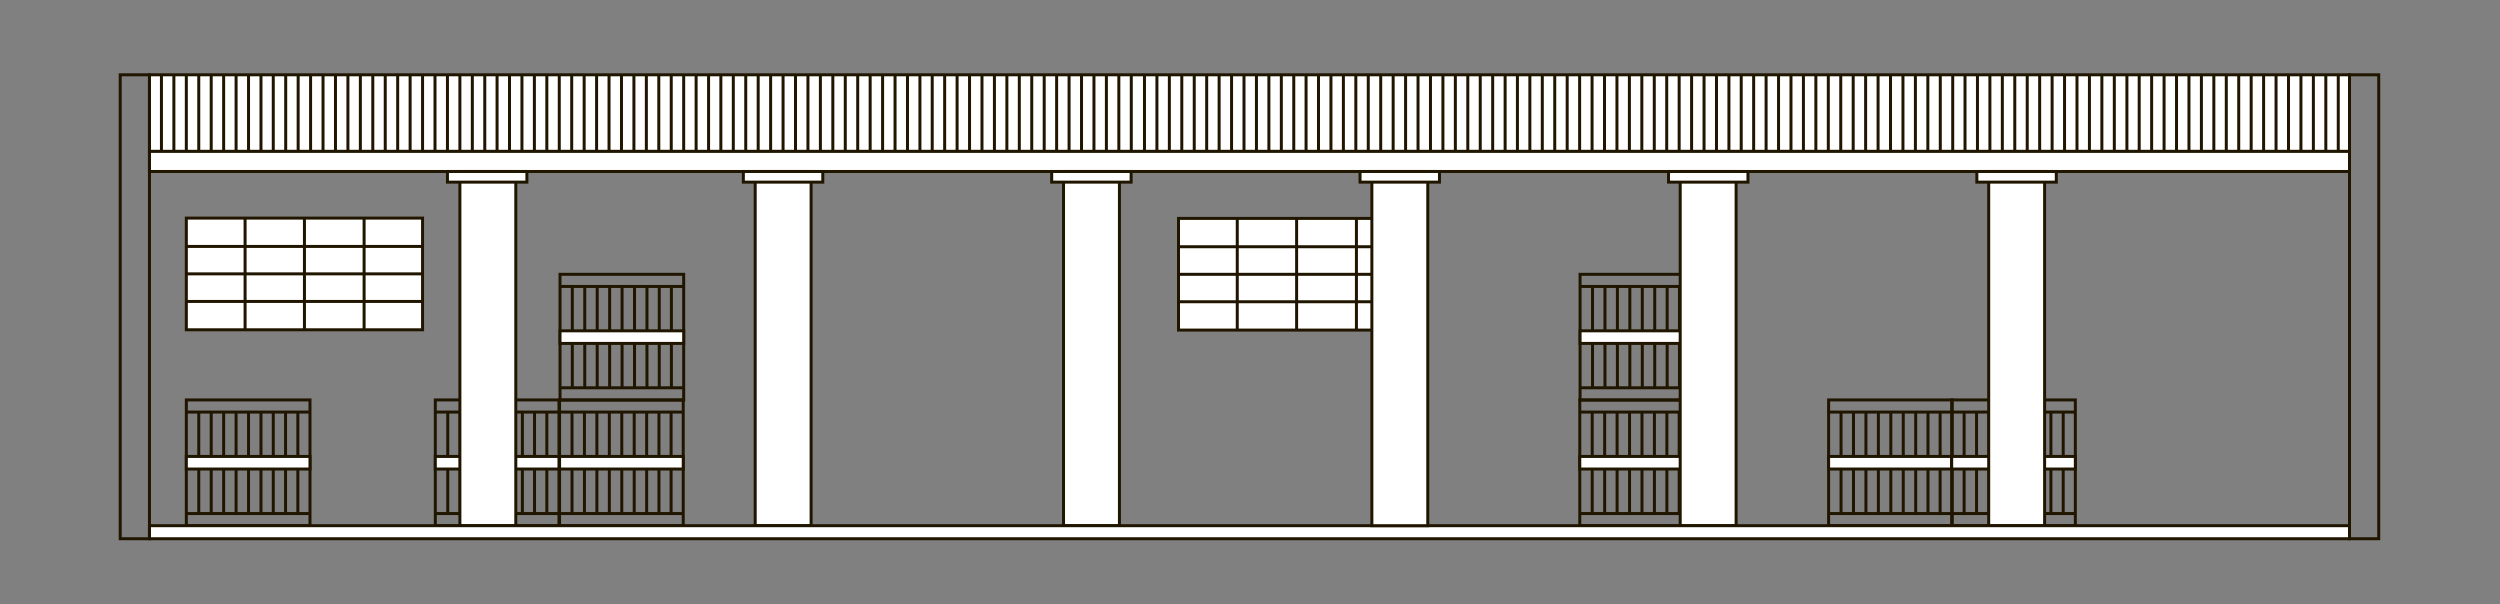 <?xml version="1.0" encoding="utf-8"?>
<!-- Generator: Adobe Illustrator 22.1.0, SVG Export Plug-In . SVG Version: 6.00 Build 0)  -->
<svg version="1.1" id="Слой_1" xmlns="http://www.w3.org/2000/svg" xmlns:xlink="http://www.w3.org/1999/xlink" x="0px" y="0px"
	 viewBox="0 0 1667.8 403" style="enable-background:new 0 0 1667.8 403;" xml:space="preserve">
<rect x="0" y="0" width="1667.8" height="403" fill="#808080" stroke="none"/>
<style type="text/css">
	.st0{fill:#FFFFFF;stroke:#1E0E00;stroke-width:2;stroke-miterlimit:10;}
	.st1{fill:#FFFFFF;stroke:#201600;stroke-width:2;stroke-miterlimit:10;}
	.st2{fill:none;stroke:#201600;stroke-width:2;stroke-miterlimit:10;}
	.st3{fill:none;stroke:#1E0E00;stroke-width:2;stroke-miterlimit:10;}
	.st4{fill:none;stroke:#1E0E00;stroke-width:2;stroke-linejoin:round;stroke-miterlimit:10;}
	.st5{fill:none;stroke:#000000;stroke-width:2;stroke-miterlimit:10;}
	.st6{fill:#FFFFFF;stroke:#000000;stroke-width:2;stroke-miterlimit:10;}
	.st7{fill:#FFFFFF;stroke:#201600;stroke-width:2;stroke-linecap:round;stroke-linejoin:round;stroke-miterlimit:10;}
	.st8{fill:#FFFFFF;}
</style>
<rect x="99.7" y="49.9" class="st1" width="1467.7" height="51.1"/>
<line class="st2" x1="107.7" y1="49.9" x2="107.7" y2="101"/>
<line class="st2" x1="116" y1="49.9" x2="116" y2="101"/>
<line class="st2" x1="124.3" y1="49.9" x2="124.3" y2="101"/>
<line class="st2" x1="132.6" y1="49.9" x2="132.6" y2="101"/>
<line class="st2" x1="140.9" y1="49.9" x2="140.9" y2="101"/>
<line class="st2" x1="149.2" y1="49.9" x2="149.2" y2="101"/>
<line class="st2" x1="157.5" y1="49.9" x2="157.5" y2="101"/>
<line class="st2" x1="165.8" y1="49.9" x2="165.8" y2="101"/>
<line class="st2" x1="174.1" y1="49.9" x2="174.1" y2="101"/>
<line class="st2" x1="182.3" y1="49.9" x2="182.3" y2="101"/>
<line class="st2" x1="190.6" y1="49.9" x2="190.6" y2="101"/>
<line class="st2" x1="198.9" y1="49.9" x2="198.9" y2="101"/>
<line class="st2" x1="207.2" y1="49.9" x2="207.2" y2="101"/>
<line class="st2" x1="215.5" y1="49.9" x2="215.5" y2="101"/>
<line class="st2" x1="223.8" y1="49.9" x2="223.8" y2="101"/>
<line class="st2" x1="232.1" y1="49.9" x2="232.1" y2="101"/>
<line class="st2" x1="240.4" y1="49.9" x2="240.4" y2="101"/>
<line class="st2" x1="248.7" y1="49.9" x2="248.7" y2="101"/>
<line class="st2" x1="257" y1="49.9" x2="257" y2="101"/>
<line class="st2" x1="265.3" y1="49.9" x2="265.3" y2="101"/>
<line class="st2" x1="273.6" y1="49.9" x2="273.6" y2="101"/>
<line class="st2" x1="281.9" y1="49.9" x2="281.9" y2="101"/>
<line class="st2" x1="290.2" y1="49.9" x2="290.2" y2="101"/>
<line class="st2" x1="298.5" y1="49.9" x2="298.5" y2="101"/>
<line class="st2" x1="306.8" y1="49.9" x2="306.8" y2="101"/>
<line class="st2" x1="315.1" y1="49.9" x2="315.1" y2="101"/>
<line class="st2" x1="323.4" y1="49.9" x2="323.4" y2="101"/>
<line class="st2" x1="331.6" y1="49.9" x2="331.6" y2="101"/>
<line class="st2" x1="339.9" y1="49.9" x2="339.9" y2="101"/>
<line class="st2" x1="348.2" y1="49.9" x2="348.2" y2="101"/>
<line class="st2" x1="356.5" y1="49.9" x2="356.5" y2="101"/>
<line class="st2" x1="364.8" y1="49.9" x2="364.8" y2="101"/>
<line class="st2" x1="373.1" y1="49.9" x2="373.1" y2="101"/>
<line class="st2" x1="381.4" y1="49.9" x2="381.4" y2="101"/>
<line class="st2" x1="389.7" y1="49.9" x2="389.7" y2="101"/>
<line class="st2" x1="398" y1="49.9" x2="398" y2="101"/>
<line class="st2" x1="406.3" y1="49.9" x2="406.3" y2="101"/>
<line class="st2" x1="414.6" y1="49.9" x2="414.6" y2="101"/>
<line class="st2" x1="422.9" y1="49.9" x2="422.9" y2="101"/>
<line class="st2" x1="431.2" y1="49.9" x2="431.2" y2="101"/>
<line class="st2" x1="439.5" y1="49.9" x2="439.5" y2="101"/>
<line class="st2" x1="447.8" y1="49.9" x2="447.8" y2="101"/>
<line class="st2" x1="456.1" y1="49.9" x2="456.1" y2="101"/>
<line class="st2" x1="464.4" y1="49.9" x2="464.4" y2="101"/>
<line class="st2" x1="472.7" y1="49.9" x2="472.7" y2="101"/>
<line class="st2" x1="480.9" y1="49.9" x2="480.9" y2="101"/>
<line class="st2" x1="489.2" y1="49.9" x2="489.2" y2="101"/>
<line class="st2" x1="497.5" y1="49.9" x2="497.5" y2="101"/>
<line class="st2" x1="505.8" y1="49.9" x2="505.8" y2="101"/>
<line class="st2" x1="514.1" y1="49.9" x2="514.1" y2="101"/>
<line class="st2" x1="522.4" y1="49.9" x2="522.4" y2="101"/>
<line class="st2" x1="530.7" y1="49.9" x2="530.7" y2="101"/>
<line class="st2" x1="539" y1="49.9" x2="539" y2="101"/>
<line class="st2" x1="547.3" y1="49.9" x2="547.3" y2="101"/>
<line class="st2" x1="555.6" y1="49.9" x2="555.6" y2="101"/>
<line class="st2" x1="563.9" y1="49.9" x2="563.9" y2="101"/>
<line class="st2" x1="572.2" y1="49.9" x2="572.2" y2="101"/>
<line class="st2" x1="580.5" y1="49.9" x2="580.5" y2="101"/>
<line class="st2" x1="588.8" y1="49.9" x2="588.8" y2="101"/>
<line class="st2" x1="597.1" y1="49.9" x2="597.1" y2="101"/>
<line class="st2" x1="605.4" y1="49.9" x2="605.4" y2="101"/>
<line class="st2" x1="613.7" y1="49.9" x2="613.7" y2="101"/>
<line class="st2" x1="621.9" y1="49.9" x2="621.9" y2="101"/>
<line class="st2" x1="630.2" y1="49.9" x2="630.2" y2="101"/>
<line class="st2" x1="638.5" y1="49.9" x2="638.5" y2="101"/>
<line class="st2" x1="646.8" y1="49.9" x2="646.8" y2="101"/>
<line class="st2" x1="655.1" y1="49.9" x2="655.1" y2="101"/>
<line class="st2" x1="663.4" y1="49.9" x2="663.4" y2="101"/>
<line class="st2" x1="671.7" y1="49.9" x2="671.7" y2="101"/>
<line class="st2" x1="680" y1="49.9" x2="680" y2="101"/>
<line class="st2" x1="688.3" y1="49.9" x2="688.3" y2="101"/>
<line class="st2" x1="696.6" y1="49.9" x2="696.6" y2="101"/>
<line class="st2" x1="704.9" y1="49.9" x2="704.9" y2="101"/>
<line class="st2" x1="713.2" y1="49.9" x2="713.2" y2="101"/>
<line class="st2" x1="721.5" y1="49.9" x2="721.5" y2="101"/>
<line class="st2" x1="729.8" y1="49.9" x2="729.8" y2="101"/>
<line class="st2" x1="738.1" y1="49.9" x2="738.1" y2="101"/>
<line class="st2" x1="746.4" y1="49.9" x2="746.4" y2="101"/>
<line class="st2" x1="754.7" y1="49.9" x2="754.7" y2="101"/>
<line class="st2" x1="763.5" y1="49.9" x2="763.5" y2="101"/>
<line class="st2" x1="771.8" y1="49.9" x2="771.8" y2="101"/>
<line class="st2" x1="780.1" y1="49.9" x2="780.1" y2="101"/>
<line class="st2" x1="788.4" y1="49.9" x2="788.4" y2="101"/>
<line class="st2" x1="796.7" y1="49.9" x2="796.7" y2="101"/>
<line class="st2" x1="805" y1="49.9" x2="805" y2="101"/>
<line class="st2" x1="813.3" y1="49.9" x2="813.3" y2="101"/>
<line class="st2" x1="821.6" y1="49.9" x2="821.6" y2="101"/>
<line class="st2" x1="829.9" y1="49.9" x2="829.9" y2="101"/>
<line class="st2" x1="838.2" y1="49.9" x2="838.2" y2="101"/>
<line class="st2" x1="846.5" y1="49.9" x2="846.5" y2="101"/>
<line class="st2" x1="854.8" y1="49.9" x2="854.8" y2="101"/>
<line class="st2" x1="863.1" y1="49.9" x2="863.1" y2="101"/>
<line class="st2" x1="871.3" y1="49.9" x2="871.3" y2="101"/>
<line class="st2" x1="879.6" y1="49.9" x2="879.6" y2="101"/>
<line class="st2" x1="887.9" y1="49.9" x2="887.9" y2="101"/>
<line class="st2" x1="896.2" y1="49.9" x2="896.2" y2="101"/>
<line class="st2" x1="904.5" y1="49.9" x2="904.5" y2="101"/>
<line class="st2" x1="912.8" y1="49.9" x2="912.8" y2="101"/>
<line class="st2" x1="921.1" y1="49.9" x2="921.1" y2="101"/>
<line class="st2" x1="929.4" y1="49.9" x2="929.4" y2="101"/>
<line class="st2" x1="937.7" y1="49.9" x2="937.7" y2="101"/>
<line class="st2" x1="946" y1="49.9" x2="946" y2="101"/>
<line class="st2" x1="954.3" y1="49.9" x2="954.3" y2="101"/>
<line class="st2" x1="962.6" y1="49.9" x2="962.6" y2="101"/>
<line class="st2" x1="970.9" y1="49.9" x2="970.9" y2="101"/>
<line class="st2" x1="979.2" y1="49.9" x2="979.2" y2="101"/>
<line class="st2" x1="987.5" y1="49.9" x2="987.5" y2="101"/>
<line class="st2" x1="995.8" y1="49.9" x2="995.8" y2="101"/>
<line class="st2" x1="1004.1" y1="49.9" x2="1004.1" y2="101"/>
<line class="st2" x1="1012.3" y1="49.9" x2="1012.3" y2="101"/>
<line class="st2" x1="1020.6" y1="49.9" x2="1020.6" y2="101"/>
<line class="st2" x1="1028.9" y1="49.9" x2="1028.9" y2="101"/>
<line class="st2" x1="1037.2" y1="49.9" x2="1037.2" y2="101"/>
<line class="st2" x1="1045.5" y1="49.9" x2="1045.5" y2="101"/>
<line class="st2" x1="1053.8" y1="49.9" x2="1053.8" y2="101"/>
<line class="st2" x1="1062.1" y1="49.9" x2="1062.1" y2="101"/>
<line class="st2" x1="1070.4" y1="49.9" x2="1070.4" y2="101"/>
<line class="st2" x1="1078.7" y1="49.9" x2="1078.7" y2="101"/>
<line class="st2" x1="1087" y1="49.9" x2="1087" y2="101"/>
<line class="st2" x1="1095.3" y1="49.9" x2="1095.3" y2="101"/>
<line class="st2" x1="1103.6" y1="49.9" x2="1103.6" y2="101"/>
<line class="st2" x1="1111.9" y1="49.9" x2="1111.9" y2="101"/>
<line class="st2" x1="1120.2" y1="49.9" x2="1120.2" y2="101"/>
<line class="st2" x1="1128.5" y1="49.9" x2="1128.5" y2="101"/>
<line class="st2" x1="1136.8" y1="49.9" x2="1136.8" y2="101"/>
<line class="st2" x1="1145.1" y1="49.9" x2="1145.1" y2="101"/>
<line class="st2" x1="1153.4" y1="49.9" x2="1153.4" y2="101"/>
<line class="st2" x1="1161.6" y1="49.9" x2="1161.6" y2="101"/>
<line class="st2" x1="1169.9" y1="49.9" x2="1169.9" y2="101"/>
<line class="st2" x1="1178.2" y1="49.9" x2="1178.2" y2="101"/>
<line class="st2" x1="1186.5" y1="49.9" x2="1186.5" y2="101"/>
<line class="st2" x1="1194.8" y1="49.9" x2="1194.8" y2="101"/>
<line class="st2" x1="1203.1" y1="49.9" x2="1203.1" y2="101"/>
<line class="st2" x1="1211.4" y1="49.9" x2="1211.4" y2="101"/>
<line class="st2" x1="1219.7" y1="49.9" x2="1219.7" y2="101"/>
<line class="st2" x1="1228" y1="49.9" x2="1228" y2="101"/>
<line class="st2" x1="1236.3" y1="49.9" x2="1236.3" y2="101"/>
<line class="st2" x1="1244.6" y1="49.9" x2="1244.6" y2="101"/>
<line class="st2" x1="1252.9" y1="49.9" x2="1252.9" y2="101"/>
<line class="st2" x1="1261.2" y1="49.9" x2="1261.2" y2="101"/>
<line class="st2" x1="1269.5" y1="49.9" x2="1269.5" y2="101"/>
<line class="st2" x1="1277.8" y1="49.9" x2="1277.8" y2="101"/>
<line class="st2" x1="1286.1" y1="49.9" x2="1286.1" y2="101"/>
<line class="st2" x1="1294.4" y1="49.9" x2="1294.4" y2="101"/>
<line class="st2" x1="1302.7" y1="49.9" x2="1302.7" y2="101"/>
<line class="st2" x1="1310.9" y1="49.9" x2="1310.9" y2="101"/>
<line class="st2" x1="1319.2" y1="49.9" x2="1319.2" y2="101"/>
<line class="st2" x1="1327.5" y1="49.9" x2="1327.5" y2="101"/>
<line class="st2" x1="1335.8" y1="49.9" x2="1335.8" y2="101"/>
<line class="st2" x1="1344.1" y1="49.9" x2="1344.1" y2="101"/>
<line class="st2" x1="1352.4" y1="49.9" x2="1352.4" y2="101"/>
<line class="st2" x1="1360.7" y1="49.9" x2="1360.7" y2="101"/>
<line class="st2" x1="1369" y1="49.9" x2="1369" y2="101"/>
<line class="st2" x1="1377.3" y1="49.9" x2="1377.3" y2="101"/>
<line class="st2" x1="1385.6" y1="49.9" x2="1385.6" y2="101"/>
<line class="st2" x1="1393.9" y1="49.9" x2="1393.9" y2="101"/>
<line class="st2" x1="1402.2" y1="49.9" x2="1402.2" y2="101"/>
<line class="st2" x1="1410.5" y1="49.9" x2="1410.5" y2="101"/>
<line class="st2" x1="1418.9" y1="49.9" x2="1418.9" y2="101"/>
<line class="st2" x1="1427.1" y1="49.9" x2="1427.1" y2="101"/>
<line class="st2" x1="1435.4" y1="49.9" x2="1435.4" y2="101"/>
<line class="st2" x1="1443.7" y1="49.9" x2="1443.7" y2="101"/>
<line class="st2" x1="1452" y1="49.9" x2="1452" y2="101"/>
<line class="st2" x1="1460.3" y1="49.9" x2="1460.3" y2="101"/>
<line class="st2" x1="1468.6" y1="49.9" x2="1468.6" y2="101"/>
<line class="st2" x1="1476.9" y1="49.9" x2="1476.9" y2="101"/>
<line class="st2" x1="1485.2" y1="49.9" x2="1485.2" y2="101"/>
<line class="st2" x1="1493.5" y1="49.9" x2="1493.5" y2="101"/>
<line class="st2" x1="1501.8" y1="49.9" x2="1501.8" y2="101"/>
<line class="st2" x1="1510.1" y1="49.9" x2="1510.1" y2="101"/>
<line class="st2" x1="1518.4" y1="49.9" x2="1518.4" y2="101"/>
<line class="st2" x1="1526.7" y1="49.9" x2="1526.7" y2="101"/>
<line class="st2" x1="1535" y1="49.9" x2="1535" y2="101"/>
<line class="st2" x1="1543.3" y1="49.9" x2="1543.3" y2="101"/>
<line class="st2" x1="1551.6" y1="49.9" x2="1551.6" y2="101"/>
<line class="st2" x1="1559.9" y1="49.9" x2="1559.9" y2="101"/>
<rect x="99.7" y="101" class="st1" width="1467.7" height="13.4"/>
<g>
	<line class="st2" x1="132.6" y1="274.9" x2="132.6" y2="342.6"/>
	<line class="st2" x1="140.9" y1="274.9" x2="140.9" y2="342.6"/>
	<line class="st2" x1="149.2" y1="274.9" x2="149.2" y2="342.6"/>
	<line class="st2" x1="157.5" y1="274.9" x2="157.5" y2="342.6"/>
	<line class="st2" x1="165.8" y1="274.9" x2="165.8" y2="342.6"/>
	<line class="st2" x1="174.1" y1="274.9" x2="174.1" y2="342.6"/>
	<line class="st2" x1="182.3" y1="274.9" x2="182.3" y2="342.6"/>
	<line class="st2" x1="190.5" y1="274.9" x2="190.5" y2="342.6"/>
	<line class="st2" x1="198.7" y1="274.9" x2="198.7" y2="342.6"/>
	<rect x="124.3" y="266.8" class="st2" width="82.5" height="83.9"/>
	<line class="st2" x1="124.3" y1="274.9" x2="206.8" y2="274.9"/>
	<line class="st2" x1="124.3" y1="342.6" x2="206.8" y2="342.6"/>
	<rect x="124.3" y="304.5" class="st1" width="82.5" height="8.4"/>
</g>
<g>
	<line class="st2" x1="1228.2" y1="274.9" x2="1228.2" y2="342.6"/>
	<line class="st2" x1="1236.5" y1="274.9" x2="1236.5" y2="342.6"/>
	<line class="st2" x1="1244.8" y1="274.9" x2="1244.8" y2="342.6"/>
	<line class="st2" x1="1253.1" y1="274.9" x2="1253.1" y2="342.6"/>
	<line class="st2" x1="1261.4" y1="274.9" x2="1261.4" y2="342.6"/>
	<line class="st2" x1="1269.7" y1="274.9" x2="1269.7" y2="342.6"/>
	<line class="st2" x1="1278" y1="274.9" x2="1278" y2="342.6"/>
	<line class="st2" x1="1286.2" y1="274.9" x2="1286.2" y2="342.6"/>
	<line class="st2" x1="1294.3" y1="274.9" x2="1294.3" y2="342.6"/>
	<rect x="1219.9" y="266.8" class="st2" width="82.5" height="83.9"/>
	<line class="st2" x1="1219.9" y1="274.9" x2="1302.4" y2="274.9"/>
	<line class="st2" x1="1219.9" y1="342.6" x2="1302.4" y2="342.6"/>
	<rect x="1219.9" y="304.5" class="st1" width="82.5" height="8.4"/>
</g>
<g>
	<line class="st2" x1="1310.3" y1="274.9" x2="1310.3" y2="342.6"/>
	<line class="st2" x1="1318.6" y1="274.9" x2="1318.6" y2="342.6"/>
	<line class="st2" x1="1326.9" y1="274.9" x2="1326.9" y2="342.6"/>
	<line class="st2" x1="1335.2" y1="274.9" x2="1335.2" y2="342.6"/>
	<line class="st2" x1="1343.5" y1="274.9" x2="1343.5" y2="342.6"/>
	<line class="st2" x1="1351.8" y1="274.9" x2="1351.8" y2="342.6"/>
	<line class="st2" x1="1360" y1="274.9" x2="1360" y2="342.6"/>
	<line class="st2" x1="1368.2" y1="274.9" x2="1368.2" y2="342.6"/>
	<line class="st2" x1="1376.4" y1="274.9" x2="1376.4" y2="342.6"/>
	<rect x="1302" y="266.8" class="st2" width="82.5" height="83.9"/>
	<line class="st2" x1="1302" y1="274.9" x2="1384.5" y2="274.9"/>
	<line class="st2" x1="1302" y1="342.6" x2="1384.5" y2="342.6"/>
	<rect x="1302" y="304.5" class="st1" width="82.5" height="8.4"/>
</g>
<g>
	<line class="st2" x1="298.7" y1="274.9" x2="298.7" y2="342.6"/>
	<line class="st2" x1="307" y1="274.9" x2="307" y2="342.6"/>
	<line class="st2" x1="315.3" y1="274.9" x2="315.3" y2="342.6"/>
	<line class="st2" x1="323.6" y1="274.9" x2="323.6" y2="342.6"/>
	<line class="st2" x1="331.9" y1="274.9" x2="331.9" y2="342.6"/>
	<line class="st2" x1="340.2" y1="274.9" x2="340.2" y2="342.6"/>
	<line class="st2" x1="348.5" y1="274.9" x2="348.5" y2="342.6"/>
	<line class="st2" x1="356.6" y1="274.9" x2="356.6" y2="342.6"/>
	<line class="st2" x1="364.8" y1="274.9" x2="364.8" y2="342.6"/>
	<rect x="290.4" y="266.8" class="st2" width="82.5" height="83.9"/>
	<line class="st2" x1="290.4" y1="274.9" x2="372.9" y2="274.9"/>
	<line class="st2" x1="290.4" y1="342.6" x2="372.9" y2="342.6"/>
	<rect x="290.4" y="304.5" class="st1" width="82.5" height="8.4"/>
</g>
<g>
	<line class="st2" x1="381.6" y1="274.9" x2="381.6" y2="342.6"/>
	<line class="st2" x1="389.9" y1="274.9" x2="389.9" y2="342.6"/>
	<line class="st2" x1="398.2" y1="274.9" x2="398.2" y2="342.6"/>
	<line class="st2" x1="406.5" y1="274.9" x2="406.5" y2="342.6"/>
	<line class="st2" x1="414.8" y1="274.9" x2="414.8" y2="342.6"/>
	<line class="st2" x1="423.1" y1="274.9" x2="423.1" y2="342.6"/>
	<line class="st2" x1="431.4" y1="274.9" x2="431.4" y2="342.6"/>
	<line class="st2" x1="439.6" y1="274.9" x2="439.6" y2="342.6"/>
	<line class="st2" x1="447.7" y1="274.9" x2="447.7" y2="342.6"/>
	<rect x="373.3" y="266.8" class="st2" width="82.5" height="83.9"/>
	<line class="st2" x1="373.3" y1="274.9" x2="455.8" y2="274.9"/>
	<line class="st2" x1="373.3" y1="342.6" x2="455.8" y2="342.6"/>
	<rect x="373.3" y="304.5" class="st1" width="82.5" height="8.4"/>
</g>
<g>
	<line class="st2" x1="381.8" y1="191.1" x2="381.8" y2="258.7"/>
	<line class="st2" x1="390.1" y1="191.1" x2="390.1" y2="258.7"/>
	<line class="st2" x1="398.4" y1="191.1" x2="398.4" y2="258.7"/>
	<line class="st2" x1="406.7" y1="191.1" x2="406.7" y2="258.7"/>
	<line class="st2" x1="415" y1="191.1" x2="415" y2="258.7"/>
	<line class="st2" x1="423.3" y1="191.1" x2="423.3" y2="258.7"/>
	<line class="st2" x1="431.6" y1="191.1" x2="431.6" y2="258.7"/>
	<line class="st2" x1="439.8" y1="191.1" x2="439.8" y2="258.7"/>
	<line class="st2" x1="447.9" y1="191.1" x2="447.9" y2="258.7"/>
	<rect x="373.6" y="183" class="st2" width="82.5" height="83.9"/>
	<line class="st2" x1="373.6" y1="191.1" x2="456.1" y2="191.1"/>
	<line class="st2" x1="373.6" y1="258.7" x2="456.1" y2="258.7"/>
	<rect x="373.6" y="220.7" class="st1" width="82.5" height="8.4"/>
</g>
<g>
	<line class="st2" x1="1062.2" y1="274.9" x2="1062.2" y2="342.6"/>
	<line class="st2" x1="1070.5" y1="274.9" x2="1070.5" y2="342.6"/>
	<line class="st2" x1="1078.8" y1="274.9" x2="1078.8" y2="342.6"/>
	<line class="st2" x1="1087.1" y1="274.9" x2="1087.1" y2="342.6"/>
	<line class="st2" x1="1095.4" y1="274.9" x2="1095.4" y2="342.6"/>
	<line class="st2" x1="1103.7" y1="274.9" x2="1103.7" y2="342.6"/>
	<line class="st2" x1="1112" y1="274.9" x2="1112" y2="342.6"/>
	<line class="st2" x1="1120.2" y1="274.9" x2="1120.2" y2="342.6"/>
	<line class="st2" x1="1128.3" y1="274.9" x2="1128.3" y2="342.6"/>
	<rect x="1053.9" y="266.8" class="st2" width="82.5" height="83.9"/>
	<line class="st2" x1="1053.9" y1="274.9" x2="1136.4" y2="274.9"/>
	<line class="st2" x1="1053.9" y1="342.6" x2="1136.4" y2="342.6"/>
	<rect x="1053.9" y="304.5" class="st1" width="82.5" height="8.4"/>
</g>
<g>
	<line class="st2" x1="1062.4" y1="191.1" x2="1062.4" y2="258.7"/>
	<line class="st2" x1="1070.7" y1="191.1" x2="1070.7" y2="258.7"/>
	<line class="st2" x1="1079" y1="191.1" x2="1079" y2="258.7"/>
	<line class="st2" x1="1087.3" y1="191.1" x2="1087.3" y2="258.7"/>
	<line class="st2" x1="1095.6" y1="191.1" x2="1095.6" y2="258.7"/>
	<line class="st2" x1="1103.9" y1="191.1" x2="1103.9" y2="258.7"/>
	<line class="st2" x1="1112.2" y1="191.1" x2="1112.2" y2="258.7"/>
	<line class="st2" x1="1120.4" y1="191.1" x2="1120.4" y2="258.7"/>
	<line class="st2" x1="1128.5" y1="191.1" x2="1128.5" y2="258.7"/>
	<rect x="1054.1" y="183" class="st2" width="82.5" height="83.9"/>
	<line class="st2" x1="1054.1" y1="191.1" x2="1136.7" y2="191.1"/>
	<line class="st2" x1="1054.1" y1="258.7" x2="1136.7" y2="258.7"/>
	<rect x="1054.1" y="220.7" class="st1" width="82.5" height="8.4"/>
</g>
<rect x="306.8" y="114.4" class="st1" width="37.3" height="236.3"/>
<rect x="298.5" y="114.4" class="st1" width="53" height="7.1"/>
<g>
	<rect x="503.8" y="114.4" class="st1" width="37.3" height="236.3"/>
	<rect x="495.9" y="114.4" class="st1" width="53" height="7.1"/>
</g>
<g>
	<rect x="709.5" y="114.4" class="st1" width="37.3" height="236.3"/>
	<rect x="701.6" y="114.4" class="st1" width="53" height="7.1"/>
</g>
<g>
	<rect x="1120.9" y="114.4" class="st1" width="37.3" height="236.3"/>
	<rect x="1113.1" y="114.4" class="st1" width="53" height="7.1"/>
</g>
<g>
	<rect x="1326.7" y="114.4" class="st1" width="37.3" height="236.3"/>
	<rect x="1318.8" y="114.4" class="st1" width="53" height="7.1"/>
</g>
<g>
	<rect x="124.3" y="145.5" class="st1" width="157.6" height="74.5"/>
	<line class="st2" x1="203.1" y1="145.5" x2="203.1" y2="220"/>
	<line class="st2" x1="163.5" y1="145.5" x2="163.5" y2="220"/>
	<line class="st2" x1="242.9" y1="145.5" x2="242.9" y2="220"/>
	<line class="st2" x1="124.3" y1="182.7" x2="281.9" y2="182.7"/>
	<line class="st2" x1="124.3" y1="164.4" x2="281.9" y2="164.4"/>
	<line class="st2" x1="124.3" y1="201.1" x2="281.9" y2="201.1"/>
</g>
<g>
	<rect x="786.2" y="145.7" class="st1" width="157.6" height="74.5"/>
	<line class="st2" x1="865" y1="145.7" x2="865" y2="220.2"/>
	<line class="st2" x1="825.4" y1="145.7" x2="825.4" y2="220.2"/>
	<line class="st2" x1="904.9" y1="145.7" x2="904.9" y2="220.2"/>
	<line class="st2" x1="786.2" y1="183" x2="943.8" y2="183"/>
	<line class="st2" x1="786.2" y1="164.6" x2="943.8" y2="164.6"/>
	<line class="st2" x1="786.2" y1="201.3" x2="943.8" y2="201.3"/>
</g>
<rect x="99.7" y="350.7" class="st1" width="1467.7" height="8.7"/>
<rect x="80.2" y="49.9" class="st2" width="19.5" height="309.5"/>
<rect x="1567.4" y="49.9" class="st2" width="19.5" height="309.5"/>
<g>
	<rect x="915.2" y="114.4" class="st1" width="37.3" height="236.3"/>
	<rect x="907.3" y="114.4" class="st1" width="53" height="7.1"/>
</g>
</svg>
